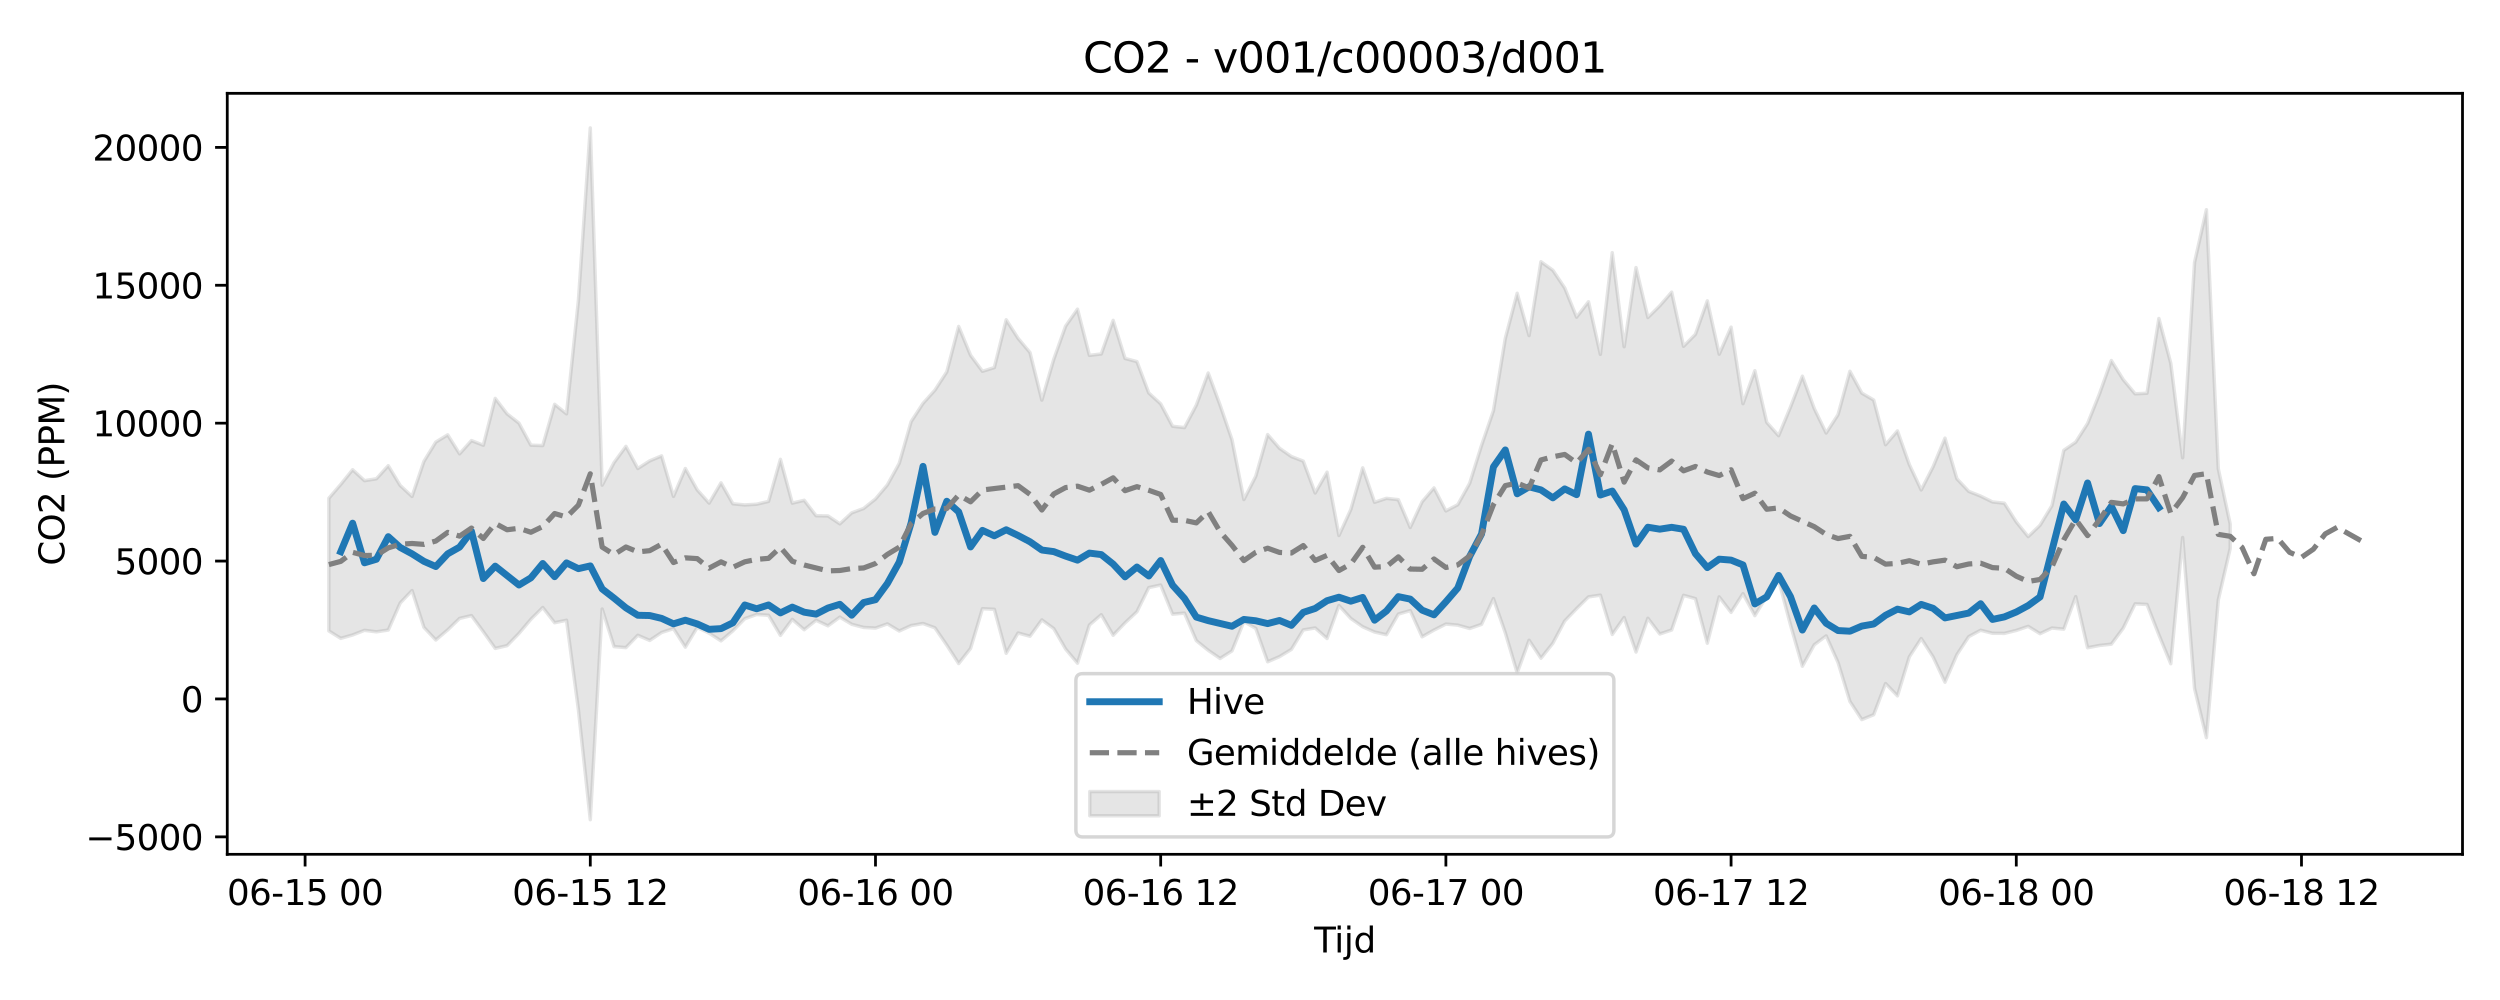 <?xml version="1.0" encoding="utf-8" standalone="no"?>
<!DOCTYPE svg PUBLIC "-//W3C//DTD SVG 1.1//EN"
  "http://www.w3.org/Graphics/SVG/1.1/DTD/svg11.dtd">
<svg xmlns:xlink="http://www.w3.org/1999/xlink" width="720pt" height="288pt" viewBox="0 0 720 288" xmlns="http://www.w3.org/2000/svg" version="1.1">
 <defs>
  <style type="text/css">*{stroke-linejoin: round; stroke-linecap: butt}</style>
 </defs>
 <g id="figure_1">
  <g id="patch_1">
   <path d="M 0 288 
L 720 288 
L 720 0 
L 0 0 
z
" style="fill: #ffffff"/>
  </g>
  <g id="axes_1">
   <g id="patch_2">
    <path d="M 65.45 246.04 
L 709.2 246.04 
L 709.2 26.88 
L 65.45 26.88 
z
" style="fill: #ffffff"/>
   </g>
   <g id="FillBetweenPolyCollection_1">
    <defs>
     <path id="m582a910cd2" d="M 94.711 -144.505 
L 94.711 -106.296 
L 98.134 -104.149 
L 101.556 -105.129 
L 104.979 -106.464 
L 108.401 -106.031 
L 111.823 -106.551 
L 115.246 -114.322 
L 118.668 -117.931 
L 122.09 -107.316 
L 125.513 -103.682 
L 128.935 -106.59 
L 132.358 -109.899 
L 135.78 -110.711 
L 139.202 -106.063 
L 142.625 -101.258 
L 146.047 -102.054 
L 149.469 -105.59 
L 152.892 -109.633 
L 156.314 -113.046 
L 159.737 -108.654 
L 163.159 -109.371 
L 166.581 -83.58 
L 170.004 -51.922 
L 173.426 -112.604 
L 176.849 -101.773 
L 180.271 -101.484 
L 183.693 -105.042 
L 187.116 -103.551 
L 190.538 -105.84 
L 193.96 -106.954 
L 197.383 -101.615 
L 200.805 -107.307 
L 204.228 -105.653 
L 207.65 -103.421 
L 211.072 -106.327 
L 214.495 -109.816 
L 217.917 -111.025 
L 221.339 -110.796 
L 224.762 -105.009 
L 228.184 -109.615 
L 231.607 -106.638 
L 235.029 -109.355 
L 238.451 -107.757 
L 241.874 -110.27 
L 245.296 -108.201 
L 248.719 -107.299 
L 252.141 -107.111 
L 255.563 -108.323 
L 258.986 -106.271 
L 262.408 -107.834 
L 265.83 -108.431 
L 269.253 -107.189 
L 272.675 -102.196 
L 276.098 -96.897 
L 279.52 -101.253 
L 282.942 -112.696 
L 286.365 -112.519 
L 289.787 -99.861 
L 293.21 -105.693 
L 296.632 -104.758 
L 300.054 -109.466 
L 303.477 -106.975 
L 306.899 -101.075 
L 310.321 -97.002 
L 313.744 -108.002 
L 317.166 -110.962 
L 320.589 -105.039 
L 324.011 -108.609 
L 327.433 -111.819 
L 330.856 -118.778 
L 334.278 -119.501 
L 337.7 -111.116 
L 341.123 -111.425 
L 344.545 -103.491 
L 347.968 -100.711 
L 351.39 -98.356 
L 354.812 -100.538 
L 358.235 -108.984 
L 361.657 -107.026 
L 365.08 -97.409 
L 368.502 -98.893 
L 371.924 -100.966 
L 375.347 -106.58 
L 378.769 -107.15 
L 382.191 -104.107 
L 385.614 -113.606 
L 389.036 -109.884 
L 392.459 -107.488 
L 395.881 -105.976 
L 399.303 -105.194 
L 402.726 -111.151 
L 406.148 -112.146 
L 409.57 -104.604 
L 412.993 -106.54 
L 416.415 -108.271 
L 419.838 -107.964 
L 423.26 -106.998 
L 426.682 -108.181 
L 430.105 -115.594 
L 433.527 -105.748 
L 436.95 -94.215 
L 440.372 -103.611 
L 443.794 -98.43 
L 447.217 -102.735 
L 450.639 -109.166 
L 454.061 -112.701 
L 457.484 -116.091 
L 460.906 -116.6 
L 464.329 -105.274 
L 467.751 -110.151 
L 471.173 -100.209 
L 474.596 -109.945 
L 478.018 -105.41 
L 481.44 -106.566 
L 484.863 -116.543 
L 488.285 -115.591 
L 491.708 -102.75 
L 495.13 -116.097 
L 498.552 -111.635 
L 501.975 -117.035 
L 505.397 -110.698 
L 508.82 -116.31 
L 512.242 -120.926 
L 515.664 -108.047 
L 519.087 -96.128 
L 522.509 -102.298 
L 525.931 -104.86 
L 529.354 -97.214 
L 532.776 -85.988 
L 536.199 -80.753 
L 539.621 -82.165 
L 543.043 -91.142 
L 546.466 -87.588 
L 549.888 -98.827 
L 553.311 -104.102 
L 556.733 -98.799 
L 560.155 -91.526 
L 563.578 -99.445 
L 567 -104.655 
L 570.422 -106.492 
L 573.845 -105.613 
L 577.267 -105.587 
L 580.69 -106.434 
L 584.112 -107.606 
L 587.534 -105.497 
L 590.957 -107.121 
L 594.379 -106.812 
L 597.801 -116.172 
L 601.224 -101.449 
L 604.646 -102.103 
L 608.069 -102.481 
L 611.491 -107.085 
L 614.913 -114.084 
L 618.336 -113.919 
L 621.758 -105.178 
L 625.181 -96.848 
L 628.603 -133.2 
L 632.025 -89.754 
L 635.448 -75.549 
L 638.87 -115.217 
L 642.292 -130.009 
L 642.292 -137.078 
L 642.292 -137.078 
L 638.87 -152.98 
L 635.448 -227.6 
L 632.025 -212.407 
L 628.603 -156.165 
L 625.181 -183.405 
L 621.758 -196.275 
L 618.336 -174.75 
L 614.913 -174.581 
L 611.491 -178.666 
L 608.069 -184.164 
L 604.646 -174.564 
L 601.224 -166.038 
L 597.801 -160.664 
L 594.379 -158.318 
L 590.957 -142.372 
L 587.534 -136.734 
L 584.112 -133.458 
L 580.69 -137.692 
L 577.267 -143.074 
L 573.845 -143.444 
L 570.422 -145.122 
L 567 -146.484 
L 563.578 -150.126 
L 560.155 -161.817 
L 556.733 -153.579 
L 553.311 -146.901 
L 549.888 -154.209 
L 546.466 -163.898 
L 543.043 -159.916 
L 539.621 -172.79 
L 536.199 -174.785 
L 532.776 -181.071 
L 529.354 -168.58 
L 525.931 -163.292 
L 522.509 -170.343 
L 519.087 -179.655 
L 515.664 -170.774 
L 512.242 -162.52 
L 508.82 -166.365 
L 505.397 -181.236 
L 501.975 -171.739 
L 498.552 -193.778 
L 495.13 -185.99 
L 491.708 -201.357 
L 488.285 -191.724 
L 484.863 -188.265 
L 481.44 -203.861 
L 478.018 -199.935 
L 474.596 -196.555 
L 471.173 -210.935 
L 467.751 -188.146 
L 464.329 -215.228 
L 460.906 -185.948 
L 457.484 -201.094 
L 454.061 -196.664 
L 450.639 -205.072 
L 447.217 -210.168 
L 443.794 -212.626 
L 440.372 -191.352 
L 436.95 -203.545 
L 433.527 -190.545 
L 430.105 -169.712 
L 426.682 -159.716 
L 423.26 -148.796 
L 419.838 -142.647 
L 416.415 -140.849 
L 412.993 -147.487 
L 409.57 -143.492 
L 406.148 -136.087 
L 402.726 -144.093 
L 399.303 -144.479 
L 395.881 -143.342 
L 392.459 -153.26 
L 389.036 -141.267 
L 385.614 -133.773 
L 382.191 -152.015 
L 378.769 -146.021 
L 375.347 -155.19 
L 371.924 -156.514 
L 368.502 -158.899 
L 365.08 -162.836 
L 361.657 -150.833 
L 358.235 -144.131 
L 354.812 -161.365 
L 351.39 -171.324 
L 347.968 -180.578 
L 344.545 -171.322 
L 341.123 -164.854 
L 337.7 -165.238 
L 334.278 -171.685 
L 330.856 -174.815 
L 327.433 -183.863 
L 324.011 -184.768 
L 320.589 -195.735 
L 317.166 -186.06 
L 313.744 -185.655 
L 310.321 -198.959 
L 306.899 -194.086 
L 303.477 -184.501 
L 300.054 -172.765 
L 296.632 -186.476 
L 293.21 -190.555 
L 289.787 -195.904 
L 286.365 -182.135 
L 282.942 -181.066 
L 279.52 -185.698 
L 276.098 -193.991 
L 272.675 -180.906 
L 269.253 -175.632 
L 265.83 -171.829 
L 262.408 -166.573 
L 258.986 -154.562 
L 255.563 -148.34 
L 252.141 -144.297 
L 248.719 -141.555 
L 245.296 -140.299 
L 241.874 -137.127 
L 238.451 -139.417 
L 235.029 -139.465 
L 231.607 -143.922 
L 228.184 -143.095 
L 224.762 -155.714 
L 221.339 -143.597 
L 217.917 -142.789 
L 214.495 -142.579 
L 211.072 -142.916 
L 207.65 -148.944 
L 204.228 -143.097 
L 200.805 -146.927 
L 197.383 -153.07 
L 193.96 -145.032 
L 190.538 -156.709 
L 187.116 -155.269 
L 183.693 -153.07 
L 180.271 -159.448 
L 176.849 -154.785 
L 173.426 -148.272 
L 170.004 -251.158 
L 166.581 -201.471 
L 163.159 -168.814 
L 159.737 -171.554 
L 156.314 -159.676 
L 152.892 -159.793 
L 149.469 -166.129 
L 146.047 -168.806 
L 142.625 -173.262 
L 139.202 -159.774 
L 135.78 -161.117 
L 132.358 -157.29 
L 128.935 -162.764 
L 125.513 -160.688 
L 122.09 -155.123 
L 118.668 -145.018 
L 115.246 -148.195 
L 111.823 -153.881 
L 108.401 -150.111 
L 104.979 -149.572 
L 101.556 -152.716 
L 98.134 -148.492 
L 94.711 -144.505 
z
" style="stroke: #808080; stroke-opacity: 0.2"/>
    </defs>
    <g clip-path="url(#pf1dd904942)">
     <use xlink:href="#m582a910cd2" x="0" y="288" style="fill: #808080; fill-opacity: 0.2; stroke: #808080; stroke-opacity: 0.2"/>
    </g>
   </g>
   <g id="matplotlib.axis_1">
    <g id="xtick_1">
     <g id="line2d_1">
      <defs>
       <path id="m65d0b59c78" d="M 0 0 
L 0 3.5 
" style="stroke: #000000; stroke-width: 0.8"/>
      </defs>
      <g>
       <use xlink:href="#m65d0b59c78" x="87.867" y="246.04" style="stroke: #000000; stroke-width: 0.8"/>
      </g>
     </g>
     <g id="text_1">
      <!-- 06-15 00 -->
      <g transform="translate(65.386 260.638) scale(0.1 -0.1)">
       <defs>
        <path id="DejaVuSans-30" d="M 2034 4250 
Q 1547 4250 1301 3770 
Q 1056 3291 1056 2328 
Q 1056 1369 1301 889 
Q 1547 409 2034 409 
Q 2525 409 2770 889 
Q 3016 1369 3016 2328 
Q 3016 3291 2770 3770 
Q 2525 4250 2034 4250 
z
M 2034 4750 
Q 2819 4750 3233 4129 
Q 3647 3509 3647 2328 
Q 3647 1150 3233 529 
Q 2819 -91 2034 -91 
Q 1250 -91 836 529 
Q 422 1150 422 2328 
Q 422 3509 836 4129 
Q 1250 4750 2034 4750 
z
" transform="scale(0.016)"/>
        <path id="DejaVuSans-36" d="M 2113 2584 
Q 1688 2584 1439 2293 
Q 1191 2003 1191 1497 
Q 1191 994 1439 701 
Q 1688 409 2113 409 
Q 2538 409 2786 701 
Q 3034 994 3034 1497 
Q 3034 2003 2786 2293 
Q 2538 2584 2113 2584 
z
M 3366 4563 
L 3366 3988 
Q 3128 4100 2886 4159 
Q 2644 4219 2406 4219 
Q 1781 4219 1451 3797 
Q 1122 3375 1075 2522 
Q 1259 2794 1537 2939 
Q 1816 3084 2150 3084 
Q 2853 3084 3261 2657 
Q 3669 2231 3669 1497 
Q 3669 778 3244 343 
Q 2819 -91 2113 -91 
Q 1303 -91 875 529 
Q 447 1150 447 2328 
Q 447 3434 972 4092 
Q 1497 4750 2381 4750 
Q 2619 4750 2861 4703 
Q 3103 4656 3366 4563 
z
" transform="scale(0.016)"/>
        <path id="DejaVuSans-2d" d="M 313 2009 
L 1997 2009 
L 1997 1497 
L 313 1497 
L 313 2009 
z
" transform="scale(0.016)"/>
        <path id="DejaVuSans-31" d="M 794 531 
L 1825 531 
L 1825 4091 
L 703 3866 
L 703 4441 
L 1819 4666 
L 2450 4666 
L 2450 531 
L 3481 531 
L 3481 0 
L 794 0 
L 794 531 
z
" transform="scale(0.016)"/>
        <path id="DejaVuSans-35" d="M 691 4666 
L 3169 4666 
L 3169 4134 
L 1269 4134 
L 1269 2991 
Q 1406 3038 1543 3061 
Q 1681 3084 1819 3084 
Q 2600 3084 3056 2656 
Q 3513 2228 3513 1497 
Q 3513 744 3044 326 
Q 2575 -91 1722 -91 
Q 1428 -91 1123 -41 
Q 819 9 494 109 
L 494 744 
Q 775 591 1075 516 
Q 1375 441 1709 441 
Q 2250 441 2565 725 
Q 2881 1009 2881 1497 
Q 2881 1984 2565 2268 
Q 2250 2553 1709 2553 
Q 1456 2553 1204 2497 
Q 953 2441 691 2322 
L 691 4666 
z
" transform="scale(0.016)"/>
        <path id="DejaVuSans-20" transform="scale(0.016)"/>
       </defs>
       <use xlink:href="#DejaVuSans-30"/>
       <use xlink:href="#DejaVuSans-36" transform="translate(63.623 0)"/>
       <use xlink:href="#DejaVuSans-2d" transform="translate(127.246 0)"/>
       <use xlink:href="#DejaVuSans-31" transform="translate(163.33 0)"/>
       <use xlink:href="#DejaVuSans-35" transform="translate(226.953 0)"/>
       <use xlink:href="#DejaVuSans-20" transform="translate(290.576 0)"/>
       <use xlink:href="#DejaVuSans-30" transform="translate(322.363 0)"/>
       <use xlink:href="#DejaVuSans-30" transform="translate(385.986 0)"/>
      </g>
     </g>
    </g>
    <g id="xtick_2">
     <g id="line2d_2">
      <g>
       <use xlink:href="#m65d0b59c78" x="170.004" y="246.04" style="stroke: #000000; stroke-width: 0.8"/>
      </g>
     </g>
     <g id="text_2">
      <!-- 06-15 12 -->
      <g transform="translate(147.523 260.638) scale(0.1 -0.1)">
       <defs>
        <path id="DejaVuSans-32" d="M 1228 531 
L 3431 531 
L 3431 0 
L 469 0 
L 469 531 
Q 828 903 1448 1529 
Q 2069 2156 2228 2338 
Q 2531 2678 2651 2914 
Q 2772 3150 2772 3378 
Q 2772 3750 2511 3984 
Q 2250 4219 1831 4219 
Q 1534 4219 1204 4116 
Q 875 4013 500 3803 
L 500 4441 
Q 881 4594 1212 4672 
Q 1544 4750 1819 4750 
Q 2544 4750 2975 4387 
Q 3406 4025 3406 3419 
Q 3406 3131 3298 2873 
Q 3191 2616 2906 2266 
Q 2828 2175 2409 1742 
Q 1991 1309 1228 531 
z
" transform="scale(0.016)"/>
       </defs>
       <use xlink:href="#DejaVuSans-30"/>
       <use xlink:href="#DejaVuSans-36" transform="translate(63.623 0)"/>
       <use xlink:href="#DejaVuSans-2d" transform="translate(127.246 0)"/>
       <use xlink:href="#DejaVuSans-31" transform="translate(163.33 0)"/>
       <use xlink:href="#DejaVuSans-35" transform="translate(226.953 0)"/>
       <use xlink:href="#DejaVuSans-20" transform="translate(290.576 0)"/>
       <use xlink:href="#DejaVuSans-31" transform="translate(322.363 0)"/>
       <use xlink:href="#DejaVuSans-32" transform="translate(385.986 0)"/>
      </g>
     </g>
    </g>
    <g id="xtick_3">
     <g id="line2d_3">
      <g>
       <use xlink:href="#m65d0b59c78" x="252.141" y="246.04" style="stroke: #000000; stroke-width: 0.8"/>
      </g>
     </g>
     <g id="text_3">
      <!-- 06-16 00 -->
      <g transform="translate(229.66 260.638) scale(0.1 -0.1)">
       <use xlink:href="#DejaVuSans-30"/>
       <use xlink:href="#DejaVuSans-36" transform="translate(63.623 0)"/>
       <use xlink:href="#DejaVuSans-2d" transform="translate(127.246 0)"/>
       <use xlink:href="#DejaVuSans-31" transform="translate(163.33 0)"/>
       <use xlink:href="#DejaVuSans-36" transform="translate(226.953 0)"/>
       <use xlink:href="#DejaVuSans-20" transform="translate(290.576 0)"/>
       <use xlink:href="#DejaVuSans-30" transform="translate(322.363 0)"/>
       <use xlink:href="#DejaVuSans-30" transform="translate(385.986 0)"/>
      </g>
     </g>
    </g>
    <g id="xtick_4">
     <g id="line2d_4">
      <g>
       <use xlink:href="#m65d0b59c78" x="334.278" y="246.04" style="stroke: #000000; stroke-width: 0.8"/>
      </g>
     </g>
     <g id="text_4">
      <!-- 06-16 12 -->
      <g transform="translate(311.798 260.638) scale(0.1 -0.1)">
       <use xlink:href="#DejaVuSans-30"/>
       <use xlink:href="#DejaVuSans-36" transform="translate(63.623 0)"/>
       <use xlink:href="#DejaVuSans-2d" transform="translate(127.246 0)"/>
       <use xlink:href="#DejaVuSans-31" transform="translate(163.33 0)"/>
       <use xlink:href="#DejaVuSans-36" transform="translate(226.953 0)"/>
       <use xlink:href="#DejaVuSans-20" transform="translate(290.576 0)"/>
       <use xlink:href="#DejaVuSans-31" transform="translate(322.363 0)"/>
       <use xlink:href="#DejaVuSans-32" transform="translate(385.986 0)"/>
      </g>
     </g>
    </g>
    <g id="xtick_5">
     <g id="line2d_5">
      <g>
       <use xlink:href="#m65d0b59c78" x="416.415" y="246.04" style="stroke: #000000; stroke-width: 0.8"/>
      </g>
     </g>
     <g id="text_5">
      <!-- 06-17 00 -->
      <g transform="translate(393.935 260.638) scale(0.1 -0.1)">
       <defs>
        <path id="DejaVuSans-37" d="M 525 4666 
L 3525 4666 
L 3525 4397 
L 1831 0 
L 1172 0 
L 2766 4134 
L 525 4134 
L 525 4666 
z
" transform="scale(0.016)"/>
       </defs>
       <use xlink:href="#DejaVuSans-30"/>
       <use xlink:href="#DejaVuSans-36" transform="translate(63.623 0)"/>
       <use xlink:href="#DejaVuSans-2d" transform="translate(127.246 0)"/>
       <use xlink:href="#DejaVuSans-31" transform="translate(163.33 0)"/>
       <use xlink:href="#DejaVuSans-37" transform="translate(226.953 0)"/>
       <use xlink:href="#DejaVuSans-20" transform="translate(290.576 0)"/>
       <use xlink:href="#DejaVuSans-30" transform="translate(322.363 0)"/>
       <use xlink:href="#DejaVuSans-30" transform="translate(385.986 0)"/>
      </g>
     </g>
    </g>
    <g id="xtick_6">
     <g id="line2d_6">
      <g>
       <use xlink:href="#m65d0b59c78" x="498.552" y="246.04" style="stroke: #000000; stroke-width: 0.8"/>
      </g>
     </g>
     <g id="text_6">
      <!-- 06-17 12 -->
      <g transform="translate(476.072 260.638) scale(0.1 -0.1)">
       <use xlink:href="#DejaVuSans-30"/>
       <use xlink:href="#DejaVuSans-36" transform="translate(63.623 0)"/>
       <use xlink:href="#DejaVuSans-2d" transform="translate(127.246 0)"/>
       <use xlink:href="#DejaVuSans-31" transform="translate(163.33 0)"/>
       <use xlink:href="#DejaVuSans-37" transform="translate(226.953 0)"/>
       <use xlink:href="#DejaVuSans-20" transform="translate(290.576 0)"/>
       <use xlink:href="#DejaVuSans-31" transform="translate(322.363 0)"/>
       <use xlink:href="#DejaVuSans-32" transform="translate(385.986 0)"/>
      </g>
     </g>
    </g>
    <g id="xtick_7">
     <g id="line2d_7">
      <g>
       <use xlink:href="#m65d0b59c78" x="580.69" y="246.04" style="stroke: #000000; stroke-width: 0.8"/>
      </g>
     </g>
     <g id="text_7">
      <!-- 06-18 00 -->
      <g transform="translate(558.209 260.638) scale(0.1 -0.1)">
       <defs>
        <path id="DejaVuSans-38" d="M 2034 2216 
Q 1584 2216 1326 1975 
Q 1069 1734 1069 1313 
Q 1069 891 1326 650 
Q 1584 409 2034 409 
Q 2484 409 2743 651 
Q 3003 894 3003 1313 
Q 3003 1734 2745 1975 
Q 2488 2216 2034 2216 
z
M 1403 2484 
Q 997 2584 770 2862 
Q 544 3141 544 3541 
Q 544 4100 942 4425 
Q 1341 4750 2034 4750 
Q 2731 4750 3128 4425 
Q 3525 4100 3525 3541 
Q 3525 3141 3298 2862 
Q 3072 2584 2669 2484 
Q 3125 2378 3379 2068 
Q 3634 1759 3634 1313 
Q 3634 634 3220 271 
Q 2806 -91 2034 -91 
Q 1263 -91 848 271 
Q 434 634 434 1313 
Q 434 1759 690 2068 
Q 947 2378 1403 2484 
z
M 1172 3481 
Q 1172 3119 1398 2916 
Q 1625 2713 2034 2713 
Q 2441 2713 2670 2916 
Q 2900 3119 2900 3481 
Q 2900 3844 2670 4047 
Q 2441 4250 2034 4250 
Q 1625 4250 1398 4047 
Q 1172 3844 1172 3481 
z
" transform="scale(0.016)"/>
       </defs>
       <use xlink:href="#DejaVuSans-30"/>
       <use xlink:href="#DejaVuSans-36" transform="translate(63.623 0)"/>
       <use xlink:href="#DejaVuSans-2d" transform="translate(127.246 0)"/>
       <use xlink:href="#DejaVuSans-31" transform="translate(163.33 0)"/>
       <use xlink:href="#DejaVuSans-38" transform="translate(226.953 0)"/>
       <use xlink:href="#DejaVuSans-20" transform="translate(290.576 0)"/>
       <use xlink:href="#DejaVuSans-30" transform="translate(322.363 0)"/>
       <use xlink:href="#DejaVuSans-30" transform="translate(385.986 0)"/>
      </g>
     </g>
    </g>
    <g id="xtick_8">
     <g id="line2d_8">
      <g>
       <use xlink:href="#m65d0b59c78" x="662.827" y="246.04" style="stroke: #000000; stroke-width: 0.8"/>
      </g>
     </g>
     <g id="text_8">
      <!-- 06-18 12 -->
      <g transform="translate(640.346 260.638) scale(0.1 -0.1)">
       <use xlink:href="#DejaVuSans-30"/>
       <use xlink:href="#DejaVuSans-36" transform="translate(63.623 0)"/>
       <use xlink:href="#DejaVuSans-2d" transform="translate(127.246 0)"/>
       <use xlink:href="#DejaVuSans-31" transform="translate(163.33 0)"/>
       <use xlink:href="#DejaVuSans-38" transform="translate(226.953 0)"/>
       <use xlink:href="#DejaVuSans-20" transform="translate(290.576 0)"/>
       <use xlink:href="#DejaVuSans-31" transform="translate(322.363 0)"/>
       <use xlink:href="#DejaVuSans-32" transform="translate(385.986 0)"/>
      </g>
     </g>
    </g>
    <g id="text_9">
     <!-- Tijd -->
     <g transform="translate(378.475 274.317) scale(0.1 -0.1)">
      <defs>
       <path id="DejaVuSans-54" d="M -19 4666 
L 3928 4666 
L 3928 4134 
L 2272 4134 
L 2272 0 
L 1638 0 
L 1638 4134 
L -19 4134 
L -19 4666 
z
" transform="scale(0.016)"/>
       <path id="DejaVuSans-69" d="M 603 3500 
L 1178 3500 
L 1178 0 
L 603 0 
L 603 3500 
z
M 603 4863 
L 1178 4863 
L 1178 4134 
L 603 4134 
L 603 4863 
z
" transform="scale(0.016)"/>
       <path id="DejaVuSans-6a" d="M 603 3500 
L 1178 3500 
L 1178 -63 
Q 1178 -731 923 -1031 
Q 669 -1331 103 -1331 
L -116 -1331 
L -116 -844 
L 38 -844 
Q 366 -844 484 -692 
Q 603 -541 603 -63 
L 603 3500 
z
M 603 4863 
L 1178 4863 
L 1178 4134 
L 603 4134 
L 603 4863 
z
" transform="scale(0.016)"/>
       <path id="DejaVuSans-64" d="M 2906 2969 
L 2906 4863 
L 3481 4863 
L 3481 0 
L 2906 0 
L 2906 525 
Q 2725 213 2448 61 
Q 2172 -91 1784 -91 
Q 1150 -91 751 415 
Q 353 922 353 1747 
Q 353 2572 751 3078 
Q 1150 3584 1784 3584 
Q 2172 3584 2448 3432 
Q 2725 3281 2906 2969 
z
M 947 1747 
Q 947 1113 1208 752 
Q 1469 391 1925 391 
Q 2381 391 2643 752 
Q 2906 1113 2906 1747 
Q 2906 2381 2643 2742 
Q 2381 3103 1925 3103 
Q 1469 3103 1208 2742 
Q 947 2381 947 1747 
z
" transform="scale(0.016)"/>
      </defs>
      <use xlink:href="#DejaVuSans-54"/>
      <use xlink:href="#DejaVuSans-69" transform="translate(57.959 0)"/>
      <use xlink:href="#DejaVuSans-6a" transform="translate(85.742 0)"/>
      <use xlink:href="#DejaVuSans-64" transform="translate(113.525 0)"/>
     </g>
    </g>
   </g>
   <g id="matplotlib.axis_2">
    <g id="ytick_1">
     <g id="line2d_9">
      <defs>
       <path id="mf4fd590d62" d="M 0 0 
L -3.5 0 
" style="stroke: #000000; stroke-width: 0.8"/>
      </defs>
      <g>
       <use xlink:href="#mf4fd590d62" x="65.45" y="241.011" style="stroke: #000000; stroke-width: 0.8"/>
      </g>
     </g>
     <g id="text_10">
      <!-- −5000 -->
      <g transform="translate(24.62 244.81) scale(0.1 -0.1)">
       <defs>
        <path id="DejaVuSans-2212" d="M 678 2272 
L 4684 2272 
L 4684 1741 
L 678 1741 
L 678 2272 
z
" transform="scale(0.016)"/>
       </defs>
       <use xlink:href="#DejaVuSans-2212"/>
       <use xlink:href="#DejaVuSans-35" transform="translate(83.789 0)"/>
       <use xlink:href="#DejaVuSans-30" transform="translate(147.412 0)"/>
       <use xlink:href="#DejaVuSans-30" transform="translate(211.035 0)"/>
       <use xlink:href="#DejaVuSans-30" transform="translate(274.658 0)"/>
      </g>
     </g>
    </g>
    <g id="ytick_2">
     <g id="line2d_10">
      <g>
       <use xlink:href="#mf4fd590d62" x="65.45" y="201.298" style="stroke: #000000; stroke-width: 0.8"/>
      </g>
     </g>
     <g id="text_11">
      <!-- 0 -->
      <g transform="translate(52.087 205.098) scale(0.1 -0.1)">
       <use xlink:href="#DejaVuSans-30"/>
      </g>
     </g>
    </g>
    <g id="ytick_3">
     <g id="line2d_11">
      <g>
       <use xlink:href="#mf4fd590d62" x="65.45" y="161.586" style="stroke: #000000; stroke-width: 0.8"/>
      </g>
     </g>
     <g id="text_12">
      <!-- 5000 -->
      <g transform="translate(33 165.385) scale(0.1 -0.1)">
       <use xlink:href="#DejaVuSans-35"/>
       <use xlink:href="#DejaVuSans-30" transform="translate(63.623 0)"/>
       <use xlink:href="#DejaVuSans-30" transform="translate(127.246 0)"/>
       <use xlink:href="#DejaVuSans-30" transform="translate(190.869 0)"/>
      </g>
     </g>
    </g>
    <g id="ytick_4">
     <g id="line2d_12">
      <g>
       <use xlink:href="#mf4fd590d62" x="65.45" y="121.874" style="stroke: #000000; stroke-width: 0.8"/>
      </g>
     </g>
     <g id="text_13">
      <!-- 10000 -->
      <g transform="translate(26.637 125.673) scale(0.1 -0.1)">
       <use xlink:href="#DejaVuSans-31"/>
       <use xlink:href="#DejaVuSans-30" transform="translate(63.623 0)"/>
       <use xlink:href="#DejaVuSans-30" transform="translate(127.246 0)"/>
       <use xlink:href="#DejaVuSans-30" transform="translate(190.869 0)"/>
       <use xlink:href="#DejaVuSans-30" transform="translate(254.492 0)"/>
      </g>
     </g>
    </g>
    <g id="ytick_5">
     <g id="line2d_13">
      <g>
       <use xlink:href="#mf4fd590d62" x="65.45" y="82.162" style="stroke: #000000; stroke-width: 0.8"/>
      </g>
     </g>
     <g id="text_14">
      <!-- 15000 -->
      <g transform="translate(26.637 85.961) scale(0.1 -0.1)">
       <use xlink:href="#DejaVuSans-31"/>
       <use xlink:href="#DejaVuSans-35" transform="translate(63.623 0)"/>
       <use xlink:href="#DejaVuSans-30" transform="translate(127.246 0)"/>
       <use xlink:href="#DejaVuSans-30" transform="translate(190.869 0)"/>
       <use xlink:href="#DejaVuSans-30" transform="translate(254.492 0)"/>
      </g>
     </g>
    </g>
    <g id="ytick_6">
     <g id="line2d_14">
      <g>
       <use xlink:href="#mf4fd590d62" x="65.45" y="42.449" style="stroke: #000000; stroke-width: 0.8"/>
      </g>
     </g>
     <g id="text_15">
      <!-- 20000 -->
      <g transform="translate(26.637 46.248) scale(0.1 -0.1)">
       <use xlink:href="#DejaVuSans-32"/>
       <use xlink:href="#DejaVuSans-30" transform="translate(63.623 0)"/>
       <use xlink:href="#DejaVuSans-30" transform="translate(127.246 0)"/>
       <use xlink:href="#DejaVuSans-30" transform="translate(190.869 0)"/>
       <use xlink:href="#DejaVuSans-30" transform="translate(254.492 0)"/>
      </g>
     </g>
    </g>
    <g id="text_16">
     <!-- CO2 (PPM) -->
     <g transform="translate(18.541 162.903) rotate(-90) scale(0.1 -0.1)">
      <defs>
       <path id="DejaVuSans-43" d="M 4122 4306 
L 4122 3641 
Q 3803 3938 3442 4084 
Q 3081 4231 2675 4231 
Q 1875 4231 1450 3742 
Q 1025 3253 1025 2328 
Q 1025 1406 1450 917 
Q 1875 428 2675 428 
Q 3081 428 3442 575 
Q 3803 722 4122 1019 
L 4122 359 
Q 3791 134 3420 21 
Q 3050 -91 2638 -91 
Q 1578 -91 968 557 
Q 359 1206 359 2328 
Q 359 3453 968 4101 
Q 1578 4750 2638 4750 
Q 3056 4750 3426 4639 
Q 3797 4528 4122 4306 
z
" transform="scale(0.016)"/>
       <path id="DejaVuSans-4f" d="M 2522 4238 
Q 1834 4238 1429 3725 
Q 1025 3213 1025 2328 
Q 1025 1447 1429 934 
Q 1834 422 2522 422 
Q 3209 422 3611 934 
Q 4013 1447 4013 2328 
Q 4013 3213 3611 3725 
Q 3209 4238 2522 4238 
z
M 2522 4750 
Q 3503 4750 4090 4092 
Q 4678 3434 4678 2328 
Q 4678 1225 4090 567 
Q 3503 -91 2522 -91 
Q 1538 -91 948 565 
Q 359 1222 359 2328 
Q 359 3434 948 4092 
Q 1538 4750 2522 4750 
z
" transform="scale(0.016)"/>
       <path id="DejaVuSans-28" d="M 1984 4856 
Q 1566 4138 1362 3434 
Q 1159 2731 1159 2009 
Q 1159 1288 1364 580 
Q 1569 -128 1984 -844 
L 1484 -844 
Q 1016 -109 783 600 
Q 550 1309 550 2009 
Q 550 2706 781 3412 
Q 1013 4119 1484 4856 
L 1984 4856 
z
" transform="scale(0.016)"/>
       <path id="DejaVuSans-50" d="M 1259 4147 
L 1259 2394 
L 2053 2394 
Q 2494 2394 2734 2622 
Q 2975 2850 2975 3272 
Q 2975 3691 2734 3919 
Q 2494 4147 2053 4147 
L 1259 4147 
z
M 628 4666 
L 2053 4666 
Q 2838 4666 3239 4311 
Q 3641 3956 3641 3272 
Q 3641 2581 3239 2228 
Q 2838 1875 2053 1875 
L 1259 1875 
L 1259 0 
L 628 0 
L 628 4666 
z
" transform="scale(0.016)"/>
       <path id="DejaVuSans-4d" d="M 628 4666 
L 1569 4666 
L 2759 1491 
L 3956 4666 
L 4897 4666 
L 4897 0 
L 4281 0 
L 4281 4097 
L 3078 897 
L 2444 897 
L 1241 4097 
L 1241 0 
L 628 0 
L 628 4666 
z
" transform="scale(0.016)"/>
       <path id="DejaVuSans-29" d="M 513 4856 
L 1013 4856 
Q 1481 4119 1714 3412 
Q 1947 2706 1947 2009 
Q 1947 1309 1714 600 
Q 1481 -109 1013 -844 
L 513 -844 
Q 928 -128 1133 580 
Q 1338 1288 1338 2009 
Q 1338 2731 1133 3434 
Q 928 4138 513 4856 
z
" transform="scale(0.016)"/>
      </defs>
      <use xlink:href="#DejaVuSans-43"/>
      <use xlink:href="#DejaVuSans-4f" transform="translate(69.824 0)"/>
      <use xlink:href="#DejaVuSans-32" transform="translate(148.535 0)"/>
      <use xlink:href="#DejaVuSans-20" transform="translate(212.158 0)"/>
      <use xlink:href="#DejaVuSans-28" transform="translate(243.945 0)"/>
      <use xlink:href="#DejaVuSans-50" transform="translate(282.959 0)"/>
      <use xlink:href="#DejaVuSans-50" transform="translate(343.262 0)"/>
      <use xlink:href="#DejaVuSans-4d" transform="translate(403.564 0)"/>
      <use xlink:href="#DejaVuSans-29" transform="translate(489.844 0)"/>
     </g>
    </g>
   </g>
   <g id="line2d_15">
    <path d="M 98.134 158.886 
L 101.556 150.684 
L 104.979 162.087 
L 108.401 161.062 
L 111.823 154.565 
L 115.246 157.655 
L 118.668 159.503 
L 122.09 161.663 
L 125.513 163.164 
L 128.935 159.508 
L 132.358 157.567 
L 135.78 153.027 
L 139.202 166.616 
L 142.625 163.053 
L 149.469 168.483 
L 152.892 166.42 
L 156.314 162.29 
L 159.737 166.082 
L 163.159 162.113 
L 166.581 163.77 
L 170.004 162.981 
L 173.426 169.616 
L 176.849 172.263 
L 180.271 175.059 
L 183.693 177.198 
L 187.116 177.273 
L 190.538 178.093 
L 193.96 179.663 
L 197.383 178.62 
L 200.805 179.692 
L 204.228 181.241 
L 207.65 181.043 
L 211.072 179.367 
L 214.495 174.231 
L 217.917 175.327 
L 221.339 174.225 
L 224.762 176.515 
L 228.184 174.853 
L 231.607 176.309 
L 235.029 176.865 
L 238.451 175.11 
L 241.874 174.037 
L 245.296 177.175 
L 248.719 173.534 
L 252.141 172.714 
L 255.563 168.054 
L 258.986 161.883 
L 262.408 150.591 
L 265.83 134.317 
L 269.253 153.321 
L 272.675 144.362 
L 276.098 147.419 
L 279.52 157.517 
L 282.942 152.749 
L 286.365 154.311 
L 289.787 152.571 
L 293.21 154.216 
L 296.632 156.026 
L 300.054 158.407 
L 303.477 158.862 
L 306.899 160.162 
L 310.321 161.324 
L 313.744 159.291 
L 317.166 159.72 
L 320.589 162.457 
L 324.011 166.132 
L 327.433 163.304 
L 330.856 165.878 
L 334.278 161.435 
L 337.7 168.538 
L 341.123 172.343 
L 344.545 177.725 
L 347.968 178.747 
L 354.812 180.362 
L 358.235 178.398 
L 361.657 178.78 
L 365.08 179.594 
L 368.502 178.7 
L 371.924 180.103 
L 375.347 176.362 
L 378.769 175.237 
L 382.191 173.002 
L 385.614 171.996 
L 389.036 173.14 
L 392.459 172.062 
L 395.881 178.615 
L 399.303 175.962 
L 402.726 171.832 
L 406.148 172.541 
L 409.57 175.724 
L 412.993 177.071 
L 416.415 173.315 
L 419.838 169.349 
L 423.26 160.247 
L 426.682 153.792 
L 430.105 134.46 
L 433.527 129.589 
L 436.95 142.209 
L 440.372 140.197 
L 443.794 141.092 
L 447.217 143.377 
L 450.639 140.806 
L 454.061 142.461 
L 457.484 125.04 
L 460.906 142.561 
L 464.329 141.426 
L 467.751 146.821 
L 471.173 156.691 
L 474.596 151.841 
L 478.018 152.399 
L 481.44 151.867 
L 484.863 152.429 
L 488.285 159.468 
L 491.708 163.466 
L 495.13 161.038 
L 498.552 161.313 
L 501.975 162.693 
L 505.397 173.918 
L 508.82 171.893 
L 512.242 165.727 
L 515.664 171.84 
L 519.087 181.45 
L 522.509 175.099 
L 525.931 179.504 
L 529.354 181.601 
L 532.776 181.784 
L 536.199 180.314 
L 539.621 179.716 
L 543.043 177.198 
L 546.466 175.435 
L 549.888 176.227 
L 553.311 174.066 
L 556.733 175.194 
L 560.155 177.956 
L 567 176.563 
L 570.422 173.873 
L 573.845 178.395 
L 577.267 177.664 
L 580.69 176.253 
L 584.112 174.403 
L 587.534 171.917 
L 594.379 145.159 
L 597.801 149.704 
L 601.224 139.101 
L 604.646 150.779 
L 608.069 145.794 
L 611.491 152.823 
L 614.913 140.716 
L 618.336 141.089 
L 621.758 146.178 
L 621.758 146.178 
" clip-path="url(#pf1dd904942)" style="fill: none; stroke: #1f77b4; stroke-width: 2; stroke-linecap: square"/>
   </g>
   <g id="line2d_16">
    <path d="M 94.711 162.6 
L 98.134 161.679 
L 101.556 159.077 
L 104.979 159.982 
L 108.401 159.929 
L 111.823 157.784 
L 115.246 156.741 
L 118.668 156.526 
L 122.09 156.78 
L 125.513 155.815 
L 128.935 153.323 
L 132.358 154.405 
L 135.78 152.086 
L 139.202 155.081 
L 142.625 150.74 
L 146.047 152.57 
L 149.469 152.141 
L 152.892 153.287 
L 156.314 151.639 
L 159.737 147.896 
L 163.159 148.908 
L 166.581 145.475 
L 170.004 136.46 
L 173.426 157.562 
L 176.849 159.721 
L 180.271 157.534 
L 183.693 158.944 
L 187.116 158.59 
L 190.538 156.725 
L 193.96 162.007 
L 197.383 160.658 
L 200.805 160.883 
L 204.228 163.625 
L 207.65 161.817 
L 211.072 163.378 
L 214.495 161.802 
L 217.917 161.093 
L 221.339 160.803 
L 224.762 157.638 
L 228.184 161.645 
L 231.607 162.72 
L 238.451 164.413 
L 241.874 164.302 
L 245.296 163.75 
L 248.719 163.573 
L 252.141 162.296 
L 255.563 159.669 
L 258.986 157.584 
L 262.408 150.797 
L 265.83 147.87 
L 269.253 146.589 
L 272.675 146.449 
L 276.098 142.556 
L 279.52 144.525 
L 282.942 141.119 
L 293.21 139.876 
L 296.632 142.383 
L 300.054 146.885 
L 303.477 142.262 
L 306.899 140.42 
L 310.321 140.019 
L 313.744 141.171 
L 317.166 139.489 
L 320.589 137.613 
L 324.011 141.312 
L 327.433 140.159 
L 330.856 141.203 
L 334.278 142.407 
L 337.7 149.823 
L 341.123 149.861 
L 344.545 150.594 
L 347.968 147.356 
L 351.39 153.16 
L 354.812 157.048 
L 358.235 161.443 
L 361.657 159.07 
L 365.08 157.878 
L 368.502 159.104 
L 371.924 159.26 
L 375.347 157.115 
L 378.769 161.415 
L 382.191 159.939 
L 385.614 164.31 
L 389.036 162.424 
L 392.459 157.626 
L 395.881 163.341 
L 399.303 163.163 
L 402.726 160.378 
L 406.148 163.884 
L 409.57 163.952 
L 412.993 160.986 
L 416.415 163.44 
L 419.838 162.695 
L 423.26 160.103 
L 426.682 154.051 
L 430.105 145.347 
L 433.527 139.853 
L 436.95 139.12 
L 440.372 140.518 
L 443.794 132.472 
L 447.217 131.549 
L 450.639 130.881 
L 454.061 133.318 
L 457.484 129.408 
L 460.906 136.726 
L 464.329 127.749 
L 467.751 138.852 
L 471.173 132.428 
L 474.596 134.75 
L 478.018 135.328 
L 481.44 132.787 
L 484.863 135.596 
L 488.285 134.342 
L 491.708 135.946 
L 495.13 136.956 
L 498.552 135.293 
L 501.975 143.613 
L 505.397 142.033 
L 508.82 146.662 
L 512.242 146.277 
L 515.664 148.589 
L 522.509 151.68 
L 525.931 153.924 
L 529.354 155.103 
L 532.776 154.47 
L 536.199 160.231 
L 539.621 160.522 
L 543.043 162.471 
L 546.466 162.257 
L 549.888 161.482 
L 553.311 162.499 
L 556.733 161.811 
L 560.155 161.329 
L 563.578 163.215 
L 567 162.431 
L 570.422 162.193 
L 573.845 163.471 
L 577.267 163.669 
L 580.69 165.937 
L 584.112 167.468 
L 587.534 166.885 
L 590.957 163.254 
L 594.379 155.435 
L 597.801 149.582 
L 601.224 154.256 
L 604.646 149.666 
L 608.069 144.678 
L 611.491 145.125 
L 614.913 143.667 
L 618.336 143.666 
L 621.758 137.273 
L 625.181 147.873 
L 628.603 143.318 
L 632.025 136.92 
L 635.448 136.425 
L 638.87 153.902 
L 642.292 154.456 
L 645.715 157.644 
L 649.137 165.232 
L 652.56 155.312 
L 655.982 155.06 
L 659.404 159.071 
L 662.827 160.517 
L 666.249 158.166 
L 669.671 153.763 
L 673.094 151.875 
L 679.939 155.711 
L 679.939 155.711 
" clip-path="url(#pf1dd904942)" style="fill: none; stroke-dasharray: 5.55,2.4; stroke-dashoffset: 0; stroke: #808080; stroke-width: 1.5"/>
   </g>
   <g id="patch_3">
    <path d="M 65.45 246.04 
L 65.45 26.88 
" style="fill: none; stroke: #000000; stroke-width: 0.8; stroke-linejoin: miter; stroke-linecap: square"/>
   </g>
   <g id="patch_4">
    <path d="M 709.2 246.04 
L 709.2 26.88 
" style="fill: none; stroke: #000000; stroke-width: 0.8; stroke-linejoin: miter; stroke-linecap: square"/>
   </g>
   <g id="patch_5">
    <path d="M 65.45 246.04 
L 709.2 246.04 
" style="fill: none; stroke: #000000; stroke-width: 0.8; stroke-linejoin: miter; stroke-linecap: square"/>
   </g>
   <g id="patch_6">
    <path d="M 65.45 26.88 
L 709.2 26.88 
" style="fill: none; stroke: #000000; stroke-width: 0.8; stroke-linejoin: miter; stroke-linecap: square"/>
   </g>
   <g id="text_17">
    <!-- CO2 - v001/c00003/d001 -->
    <g transform="translate(311.922 20.88) scale(0.12 -0.12)">
     <defs>
      <path id="DejaVuSans-76" d="M 191 3500 
L 800 3500 
L 1894 563 
L 2988 3500 
L 3597 3500 
L 2284 0 
L 1503 0 
L 191 3500 
z
" transform="scale(0.016)"/>
      <path id="DejaVuSans-2f" d="M 1625 4666 
L 2156 4666 
L 531 -594 
L 0 -594 
L 1625 4666 
z
" transform="scale(0.016)"/>
      <path id="DejaVuSans-63" d="M 3122 3366 
L 3122 2828 
Q 2878 2963 2633 3030 
Q 2388 3097 2138 3097 
Q 1578 3097 1268 2742 
Q 959 2388 959 1747 
Q 959 1106 1268 751 
Q 1578 397 2138 397 
Q 2388 397 2633 464 
Q 2878 531 3122 666 
L 3122 134 
Q 2881 22 2623 -34 
Q 2366 -91 2075 -91 
Q 1284 -91 818 406 
Q 353 903 353 1747 
Q 353 2603 823 3093 
Q 1294 3584 2113 3584 
Q 2378 3584 2631 3529 
Q 2884 3475 3122 3366 
z
" transform="scale(0.016)"/>
      <path id="DejaVuSans-33" d="M 2597 2516 
Q 3050 2419 3304 2112 
Q 3559 1806 3559 1356 
Q 3559 666 3084 287 
Q 2609 -91 1734 -91 
Q 1441 -91 1130 -33 
Q 819 25 488 141 
L 488 750 
Q 750 597 1062 519 
Q 1375 441 1716 441 
Q 2309 441 2620 675 
Q 2931 909 2931 1356 
Q 2931 1769 2642 2001 
Q 2353 2234 1838 2234 
L 1294 2234 
L 1294 2753 
L 1863 2753 
Q 2328 2753 2575 2939 
Q 2822 3125 2822 3475 
Q 2822 3834 2567 4026 
Q 2313 4219 1838 4219 
Q 1578 4219 1281 4162 
Q 984 4106 628 3988 
L 628 4550 
Q 988 4650 1302 4700 
Q 1616 4750 1894 4750 
Q 2613 4750 3031 4423 
Q 3450 4097 3450 3541 
Q 3450 3153 3228 2886 
Q 3006 2619 2597 2516 
z
" transform="scale(0.016)"/>
     </defs>
     <use xlink:href="#DejaVuSans-43"/>
     <use xlink:href="#DejaVuSans-4f" transform="translate(69.824 0)"/>
     <use xlink:href="#DejaVuSans-32" transform="translate(148.535 0)"/>
     <use xlink:href="#DejaVuSans-20" transform="translate(212.158 0)"/>
     <use xlink:href="#DejaVuSans-2d" transform="translate(243.945 0)"/>
     <use xlink:href="#DejaVuSans-20" transform="translate(280.029 0)"/>
     <use xlink:href="#DejaVuSans-76" transform="translate(311.816 0)"/>
     <use xlink:href="#DejaVuSans-30" transform="translate(370.996 0)"/>
     <use xlink:href="#DejaVuSans-30" transform="translate(434.619 0)"/>
     <use xlink:href="#DejaVuSans-31" transform="translate(498.242 0)"/>
     <use xlink:href="#DejaVuSans-2f" transform="translate(561.865 0)"/>
     <use xlink:href="#DejaVuSans-63" transform="translate(595.557 0)"/>
     <use xlink:href="#DejaVuSans-30" transform="translate(650.537 0)"/>
     <use xlink:href="#DejaVuSans-30" transform="translate(714.16 0)"/>
     <use xlink:href="#DejaVuSans-30" transform="translate(777.783 0)"/>
     <use xlink:href="#DejaVuSans-30" transform="translate(841.406 0)"/>
     <use xlink:href="#DejaVuSans-33" transform="translate(905.029 0)"/>
     <use xlink:href="#DejaVuSans-2f" transform="translate(968.652 0)"/>
     <use xlink:href="#DejaVuSans-64" transform="translate(1002.344 0)"/>
     <use xlink:href="#DejaVuSans-30" transform="translate(1065.82 0)"/>
     <use xlink:href="#DejaVuSans-30" transform="translate(1129.443 0)"/>
     <use xlink:href="#DejaVuSans-31" transform="translate(1193.066 0)"/>
    </g>
   </g>
   <g id="legend_1">
    <g id="patch_7">
     <path d="M 311.853 241.04 
L 462.797 241.04 
Q 464.797 241.04 464.797 239.04 
L 464.797 196.006 
Q 464.797 194.006 462.797 194.006 
L 311.853 194.006 
Q 309.853 194.006 309.853 196.006 
L 309.853 239.04 
Q 309.853 241.04 311.853 241.04 
z
" style="fill: #ffffff; opacity: 0.8; stroke: #cccccc; stroke-linejoin: miter"/>
    </g>
    <g id="line2d_17">
     <path d="M 313.853 202.104 
L 323.853 202.104 
L 333.853 202.104 
" style="fill: none; stroke: #1f77b4; stroke-width: 2; stroke-linecap: square"/>
    </g>
    <g id="text_18">
     <!-- Hive -->
     <g transform="translate(341.853 205.604) scale(0.1 -0.1)">
      <defs>
       <path id="DejaVuSans-48" d="M 628 4666 
L 1259 4666 
L 1259 2753 
L 3553 2753 
L 3553 4666 
L 4184 4666 
L 4184 0 
L 3553 0 
L 3553 2222 
L 1259 2222 
L 1259 0 
L 628 0 
L 628 4666 
z
" transform="scale(0.016)"/>
       <path id="DejaVuSans-65" d="M 3597 1894 
L 3597 1613 
L 953 1613 
Q 991 1019 1311 708 
Q 1631 397 2203 397 
Q 2534 397 2845 478 
Q 3156 559 3463 722 
L 3463 178 
Q 3153 47 2828 -22 
Q 2503 -91 2169 -91 
Q 1331 -91 842 396 
Q 353 884 353 1716 
Q 353 2575 817 3079 
Q 1281 3584 2069 3584 
Q 2775 3584 3186 3129 
Q 3597 2675 3597 1894 
z
M 3022 2063 
Q 3016 2534 2758 2815 
Q 2500 3097 2075 3097 
Q 1594 3097 1305 2825 
Q 1016 2553 972 2059 
L 3022 2063 
z
" transform="scale(0.016)"/>
      </defs>
      <use xlink:href="#DejaVuSans-48"/>
      <use xlink:href="#DejaVuSans-69" transform="translate(75.195 0)"/>
      <use xlink:href="#DejaVuSans-76" transform="translate(102.979 0)"/>
      <use xlink:href="#DejaVuSans-65" transform="translate(162.158 0)"/>
     </g>
    </g>
    <g id="line2d_18">
     <path d="M 313.853 216.782 
L 323.853 216.782 
L 333.853 216.782 
" style="fill: none; stroke-dasharray: 5.55,2.4; stroke-dashoffset: 0; stroke: #808080; stroke-width: 1.5"/>
    </g>
    <g id="text_19">
     <!-- Gemiddelde (alle hives) -->
     <g transform="translate(341.853 220.282) scale(0.1 -0.1)">
      <defs>
       <path id="DejaVuSans-47" d="M 3809 666 
L 3809 1919 
L 2778 1919 
L 2778 2438 
L 4434 2438 
L 4434 434 
Q 4069 175 3628 42 
Q 3188 -91 2688 -91 
Q 1594 -91 976 548 
Q 359 1188 359 2328 
Q 359 3472 976 4111 
Q 1594 4750 2688 4750 
Q 3144 4750 3555 4637 
Q 3966 4525 4313 4306 
L 4313 3634 
Q 3963 3931 3569 4081 
Q 3175 4231 2741 4231 
Q 1884 4231 1454 3753 
Q 1025 3275 1025 2328 
Q 1025 1384 1454 906 
Q 1884 428 2741 428 
Q 3075 428 3337 486 
Q 3600 544 3809 666 
z
" transform="scale(0.016)"/>
       <path id="DejaVuSans-6d" d="M 3328 2828 
Q 3544 3216 3844 3400 
Q 4144 3584 4550 3584 
Q 5097 3584 5394 3201 
Q 5691 2819 5691 2113 
L 5691 0 
L 5113 0 
L 5113 2094 
Q 5113 2597 4934 2840 
Q 4756 3084 4391 3084 
Q 3944 3084 3684 2787 
Q 3425 2491 3425 1978 
L 3425 0 
L 2847 0 
L 2847 2094 
Q 2847 2600 2669 2842 
Q 2491 3084 2119 3084 
Q 1678 3084 1418 2786 
Q 1159 2488 1159 1978 
L 1159 0 
L 581 0 
L 581 3500 
L 1159 3500 
L 1159 2956 
Q 1356 3278 1631 3431 
Q 1906 3584 2284 3584 
Q 2666 3584 2933 3390 
Q 3200 3197 3328 2828 
z
" transform="scale(0.016)"/>
       <path id="DejaVuSans-6c" d="M 603 4863 
L 1178 4863 
L 1178 0 
L 603 0 
L 603 4863 
z
" transform="scale(0.016)"/>
       <path id="DejaVuSans-61" d="M 2194 1759 
Q 1497 1759 1228 1600 
Q 959 1441 959 1056 
Q 959 750 1161 570 
Q 1363 391 1709 391 
Q 2188 391 2477 730 
Q 2766 1069 2766 1631 
L 2766 1759 
L 2194 1759 
z
M 3341 1997 
L 3341 0 
L 2766 0 
L 2766 531 
Q 2569 213 2275 61 
Q 1981 -91 1556 -91 
Q 1019 -91 701 211 
Q 384 513 384 1019 
Q 384 1609 779 1909 
Q 1175 2209 1959 2209 
L 2766 2209 
L 2766 2266 
Q 2766 2663 2505 2880 
Q 2244 3097 1772 3097 
Q 1472 3097 1187 3025 
Q 903 2953 641 2809 
L 641 3341 
Q 956 3463 1253 3523 
Q 1550 3584 1831 3584 
Q 2591 3584 2966 3190 
Q 3341 2797 3341 1997 
z
" transform="scale(0.016)"/>
       <path id="DejaVuSans-68" d="M 3513 2113 
L 3513 0 
L 2938 0 
L 2938 2094 
Q 2938 2591 2744 2837 
Q 2550 3084 2163 3084 
Q 1697 3084 1428 2787 
Q 1159 2491 1159 1978 
L 1159 0 
L 581 0 
L 581 4863 
L 1159 4863 
L 1159 2956 
Q 1366 3272 1645 3428 
Q 1925 3584 2291 3584 
Q 2894 3584 3203 3211 
Q 3513 2838 3513 2113 
z
" transform="scale(0.016)"/>
       <path id="DejaVuSans-73" d="M 2834 3397 
L 2834 2853 
Q 2591 2978 2328 3040 
Q 2066 3103 1784 3103 
Q 1356 3103 1142 2972 
Q 928 2841 928 2578 
Q 928 2378 1081 2264 
Q 1234 2150 1697 2047 
L 1894 2003 
Q 2506 1872 2764 1633 
Q 3022 1394 3022 966 
Q 3022 478 2636 193 
Q 2250 -91 1575 -91 
Q 1294 -91 989 -36 
Q 684 19 347 128 
L 347 722 
Q 666 556 975 473 
Q 1284 391 1588 391 
Q 1994 391 2212 530 
Q 2431 669 2431 922 
Q 2431 1156 2273 1281 
Q 2116 1406 1581 1522 
L 1381 1569 
Q 847 1681 609 1914 
Q 372 2147 372 2553 
Q 372 3047 722 3315 
Q 1072 3584 1716 3584 
Q 2034 3584 2315 3537 
Q 2597 3491 2834 3397 
z
" transform="scale(0.016)"/>
      </defs>
      <use xlink:href="#DejaVuSans-47"/>
      <use xlink:href="#DejaVuSans-65" transform="translate(77.49 0)"/>
      <use xlink:href="#DejaVuSans-6d" transform="translate(139.014 0)"/>
      <use xlink:href="#DejaVuSans-69" transform="translate(236.426 0)"/>
      <use xlink:href="#DejaVuSans-64" transform="translate(264.209 0)"/>
      <use xlink:href="#DejaVuSans-64" transform="translate(327.686 0)"/>
      <use xlink:href="#DejaVuSans-65" transform="translate(391.162 0)"/>
      <use xlink:href="#DejaVuSans-6c" transform="translate(452.686 0)"/>
      <use xlink:href="#DejaVuSans-64" transform="translate(480.469 0)"/>
      <use xlink:href="#DejaVuSans-65" transform="translate(543.945 0)"/>
      <use xlink:href="#DejaVuSans-20" transform="translate(605.469 0)"/>
      <use xlink:href="#DejaVuSans-28" transform="translate(637.256 0)"/>
      <use xlink:href="#DejaVuSans-61" transform="translate(676.27 0)"/>
      <use xlink:href="#DejaVuSans-6c" transform="translate(737.549 0)"/>
      <use xlink:href="#DejaVuSans-6c" transform="translate(765.332 0)"/>
      <use xlink:href="#DejaVuSans-65" transform="translate(793.115 0)"/>
      <use xlink:href="#DejaVuSans-20" transform="translate(854.639 0)"/>
      <use xlink:href="#DejaVuSans-68" transform="translate(886.426 0)"/>
      <use xlink:href="#DejaVuSans-69" transform="translate(949.805 0)"/>
      <use xlink:href="#DejaVuSans-76" transform="translate(977.588 0)"/>
      <use xlink:href="#DejaVuSans-65" transform="translate(1036.768 0)"/>
      <use xlink:href="#DejaVuSans-73" transform="translate(1098.291 0)"/>
      <use xlink:href="#DejaVuSans-29" transform="translate(1150.391 0)"/>
     </g>
    </g>
    <g id="patch_8">
     <path d="M 313.853 234.96 
L 333.853 234.96 
L 333.853 227.96 
L 313.853 227.96 
z
" style="fill: #808080; fill-opacity: 0.2; stroke: #808080; stroke-opacity: 0.2; stroke-linejoin: miter"/>
    </g>
    <g id="text_20">
     <!-- ±2 Std Dev -->
     <g transform="translate(341.853 234.96) scale(0.1 -0.1)">
      <defs>
       <path id="DejaVuSans-b1" d="M 2944 4013 
L 2944 2803 
L 4684 2803 
L 4684 2272 
L 2944 2272 
L 2944 1063 
L 2419 1063 
L 2419 2272 
L 678 2272 
L 678 2803 
L 2419 2803 
L 2419 4013 
L 2944 4013 
z
M 678 531 
L 4684 531 
L 4684 0 
L 678 0 
L 678 531 
z
" transform="scale(0.016)"/>
       <path id="DejaVuSans-53" d="M 3425 4513 
L 3425 3897 
Q 3066 4069 2747 4153 
Q 2428 4238 2131 4238 
Q 1616 4238 1336 4038 
Q 1056 3838 1056 3469 
Q 1056 3159 1242 3001 
Q 1428 2844 1947 2747 
L 2328 2669 
Q 3034 2534 3370 2195 
Q 3706 1856 3706 1288 
Q 3706 609 3251 259 
Q 2797 -91 1919 -91 
Q 1588 -91 1214 -16 
Q 841 59 441 206 
L 441 856 
Q 825 641 1194 531 
Q 1563 422 1919 422 
Q 2459 422 2753 634 
Q 3047 847 3047 1241 
Q 3047 1584 2836 1778 
Q 2625 1972 2144 2069 
L 1759 2144 
Q 1053 2284 737 2584 
Q 422 2884 422 3419 
Q 422 4038 858 4394 
Q 1294 4750 2059 4750 
Q 2388 4750 2728 4690 
Q 3069 4631 3425 4513 
z
" transform="scale(0.016)"/>
       <path id="DejaVuSans-74" d="M 1172 4494 
L 1172 3500 
L 2356 3500 
L 2356 3053 
L 1172 3053 
L 1172 1153 
Q 1172 725 1289 603 
Q 1406 481 1766 481 
L 2356 481 
L 2356 0 
L 1766 0 
Q 1100 0 847 248 
Q 594 497 594 1153 
L 594 3053 
L 172 3053 
L 172 3500 
L 594 3500 
L 594 4494 
L 1172 4494 
z
" transform="scale(0.016)"/>
       <path id="DejaVuSans-44" d="M 1259 4147 
L 1259 519 
L 2022 519 
Q 2988 519 3436 956 
Q 3884 1394 3884 2338 
Q 3884 3275 3436 3711 
Q 2988 4147 2022 4147 
L 1259 4147 
z
M 628 4666 
L 1925 4666 
Q 3281 4666 3915 4102 
Q 4550 3538 4550 2338 
Q 4550 1131 3912 565 
Q 3275 0 1925 0 
L 628 0 
L 628 4666 
z
" transform="scale(0.016)"/>
      </defs>
      <use xlink:href="#DejaVuSans-b1"/>
      <use xlink:href="#DejaVuSans-32" transform="translate(83.789 0)"/>
      <use xlink:href="#DejaVuSans-20" transform="translate(147.412 0)"/>
      <use xlink:href="#DejaVuSans-53" transform="translate(179.199 0)"/>
      <use xlink:href="#DejaVuSans-74" transform="translate(242.676 0)"/>
      <use xlink:href="#DejaVuSans-64" transform="translate(281.885 0)"/>
      <use xlink:href="#DejaVuSans-20" transform="translate(345.361 0)"/>
      <use xlink:href="#DejaVuSans-44" transform="translate(377.148 0)"/>
      <use xlink:href="#DejaVuSans-65" transform="translate(454.15 0)"/>
      <use xlink:href="#DejaVuSans-76" transform="translate(515.674 0)"/>
     </g>
    </g>
   </g>
  </g>
 </g>
 <defs>
  <clipPath id="pf1dd904942">
   <rect x="65.45" y="26.88" width="643.75" height="219.16"/>
  </clipPath>
 </defs>
</svg>
